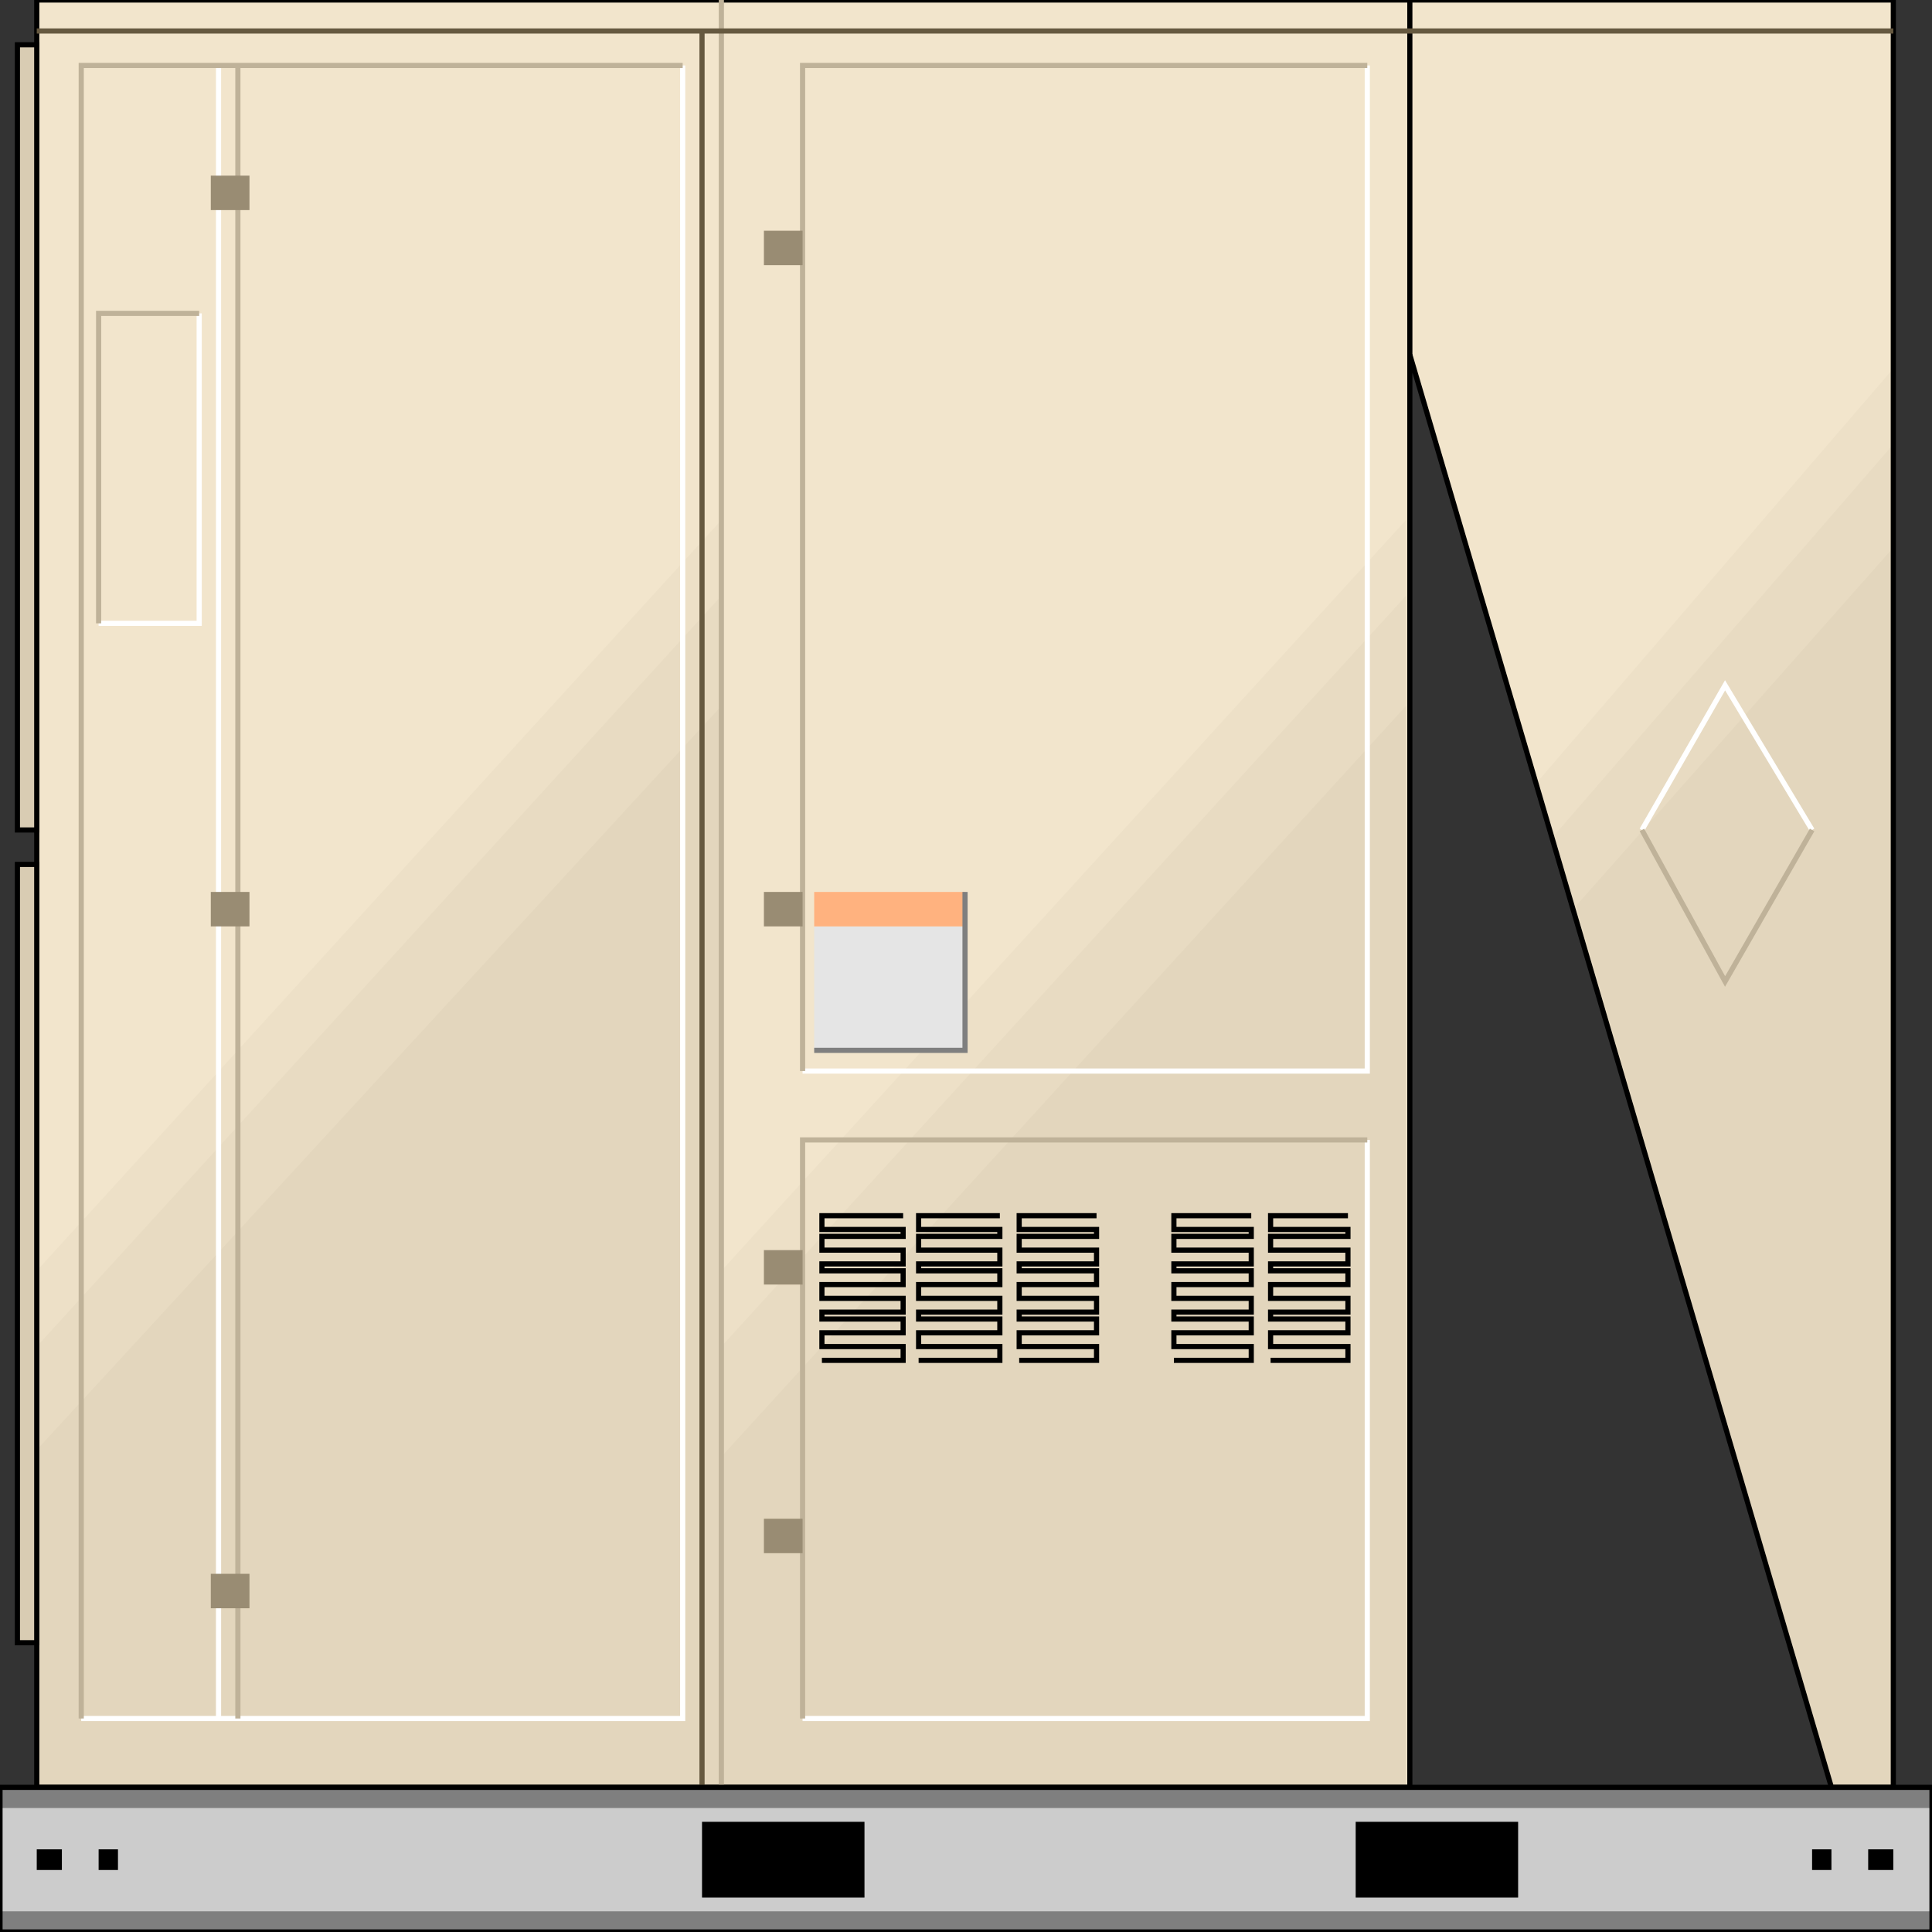 <svg width="150" height="150" viewBox="0 0 150 150" fill="none" xmlns="http://www.w3.org/2000/svg">
<rect x="0" y="0" width="150" height="150" fill="#333333" stroke="none"/>
<g clip-path="url(#clip0_2109_189141)">
<path d="M2.853 0H146.997V138.77H142.192L109.459 27.54V138.77H2.853V0Z" fill="#F2E5CC"/>
<path d="M146.997 28.609V138.77H142.192L119.369 60.695L146.997 28.609Z" fill="#EDE0C7"/>
<path d="M2.853 98.664L56.006 40.375V138.771H2.853V98.664Z" fill="#EDE0C7"/>
<path d="M56.006 98.664L109.159 40.375V138.771H56.006V98.664Z" fill="#EDE0C7"/>
<path d="M146.997 34.492V138.77H142.192L120.57 64.974L146.997 34.492Z" fill="#E8DBC2"/>
<path d="M56.006 104.547L109.159 46.258V138.771H56.006V104.547Z" fill="#E8DBC2"/>
<path d="M2.853 104.547L56.006 46.258V138.771H2.853V104.547Z" fill="#E8DBC2"/>
<path d="M56.006 113.101L109.159 54.812V138.77H56.006V113.101Z" fill="#E3D6BD"/>
<path d="M2.853 112.567L56.006 54.812V138.77H2.853V112.567Z" fill="#E3D6BD"/>
<path d="M146.997 42.512V138.768H142.192L122.372 70.319L146.997 42.512Z" fill="#E3D6BD"/>
<path d="M106.156 88.504V133.424H62.312" stroke="white" stroke-width="0.401"/>
<path d="M106.156 5.082V83.157H62.312" stroke="white" stroke-width="0.401"/>
<path d="M53.003 5.082V133.424H6.307" stroke="white" stroke-width="0.401"/>
<path d="M127.478 64.437L133.934 53.207L140.691 64.437" stroke="white" stroke-width="0.401"/>
<path d="M16.967 5.082V133.424" stroke="white" stroke-width="0.401"/>
<path d="M15.465 24.332V48.396H7.657" stroke="white" stroke-width="0.401"/>
<path d="M63.813 105.617H70.12V104.547H63.813V103.478H70.12V102.408H63.813V101.873H70.12V100.804H63.813V99.734H70.12V98.665H63.813V98.13H70.12V97.061H63.813V95.991H70.12V95.456H63.813V94.387H70.12" stroke="black" stroke-width="0.401"/>
<path d="M71.321 105.617H77.628V104.547H71.321V103.478H77.628V102.408H71.321V101.873H77.628V100.804H71.321V99.734H77.628V98.665H71.321V98.13H77.628V97.061H71.321V95.991H77.628V95.456H71.321V94.387H77.628" stroke="black" stroke-width="0.401"/>
<path d="M79.129 105.617H85.135V104.547H79.129V103.478H85.135V102.408H79.129V101.873H85.135V100.804H79.129V99.734H85.135V98.665H79.129V98.13H85.135V97.061H79.129V95.991H85.135V95.456H79.129V94.387H85.135" stroke="black" stroke-width="0.401"/>
<path d="M91.141 105.617H97.147V104.547H91.141V103.478H97.147V102.408H91.141V101.873H97.147V100.804H91.141V99.734H97.147V98.665H91.141V98.13H97.147V97.061H91.141V95.991H97.147V95.456H91.141V94.387H97.147" stroke="black" stroke-width="0.401"/>
<path d="M98.648 105.617H104.654V104.547H98.648V103.478H104.654V102.408H98.648V101.873H104.654V100.804H98.648V99.734H104.654V98.665H98.648V98.13H104.654V97.061H98.648V95.991H104.654V95.456H98.648V94.387H104.654" stroke="black" stroke-width="0.401"/>
<path d="M2.853 0H146.997V138.77H142.192L109.459 27.54V138.77H2.853V0Z" stroke="black" stroke-width="0.401"/>
<path d="M109.459 27.54V0" stroke="black" stroke-width="0.401"/>
<path d="M0 138.77H150V149.999H0V138.77Z" fill="#CCCCCC"/>
<path d="M2.853 143.582H4.804V145.186H2.853V143.582Z" fill="black"/>
<path d="M7.657 143.582H9.159V145.186H7.657V143.582Z" fill="black"/>
<path d="M54.505 141.445H67.118V147.328H54.505V141.445Z" fill="black"/>
<path d="M105.255 141.445H117.867V147.328H105.255V141.445Z" fill="black"/>
<path d="M140.69 143.582H142.192V145.186H140.69V143.582Z" fill="black"/>
<path d="M145.045 143.582H146.997V145.186H145.045V143.582Z" fill="black"/>
<path d="M63.213 71.926H74.925V81.551H63.213V71.926Z" fill="#E5E5E5"/>
<path d="M63.213 69.25H74.925V71.924H63.213V69.25Z" fill="#FFB27F"/>
<path d="M63.213 81.549H74.925V69.25" stroke="#7F7F7F" stroke-width="0.401"/>
<path d="M15.465 24.332H7.657V48.396" stroke="#BFB299" stroke-width="0.401"/>
<path d="M106.156 88.504H62.312V133.424" stroke="#BFB299" stroke-width="0.401"/>
<path d="M53.003 5.082H6.307V133.424" stroke="#BFB299" stroke-width="0.401"/>
<path d="M56.006 138.77V0" stroke="#BFB299" stroke-width="0.401"/>
<path d="M106.156 5.082H62.312V83.157" stroke="#BFB299" stroke-width="0.401"/>
<path d="M127.478 64.438L133.934 76.202L140.691 64.438" stroke="#BFB299" stroke-width="0.401"/>
<path d="M18.469 5.082V133.424" stroke="#BFB299" stroke-width="0.401"/>
<path d="M59.31 69.25H62.313V71.924H59.31V69.25Z" fill="#998C73"/>
<path d="M59.31 117.914H62.313V120.588H59.31V117.914Z" fill="#998C73"/>
<path d="M16.366 122.191H19.369V124.865H16.366V122.191Z" fill="#998C73"/>
<path d="M16.366 69.25H19.369V71.924H16.366V69.25Z" fill="#998C73"/>
<path d="M16.366 13.637H19.369V16.311H16.366V13.637Z" fill="#998C73"/>
<path d="M59.31 17.914H62.313V20.588H59.31V17.914Z" fill="#998C73"/>
<path d="M59.31 97.059H62.313V99.732H59.31V97.059Z" fill="#998C73"/>
<path d="M1.352 3.477H2.853V64.439H1.352V3.477Z" fill="#D9CCB3" stroke="black" stroke-width="0.401"/>
<path d="M1.352 67.113H2.853V127.541H1.352V67.113Z" fill="#D9CCB3" stroke="black" stroke-width="0.401"/>
<path d="M2.853 2.406H146.997" stroke="#665940" stroke-width="0.401"/>
<path d="M54.505 138.77V2.406" stroke="#665940" stroke-width="0.401"/>
<path d="M0 148.395H150V149.999H0V148.395Z" fill="#7F7F7F"/>
<path d="M0 138.77H150V140.374H0V138.77Z" fill="#7F7F7F"/>
<path d="M0 138.77H150V149.999H0V138.77Z" stroke="black" stroke-width="0.401"/>
</g>
<defs>
<clipPath id="clip0_2109_189141">
<rect width="150" height="150" fill="white"/>
</clipPath>
</defs>
</svg>
